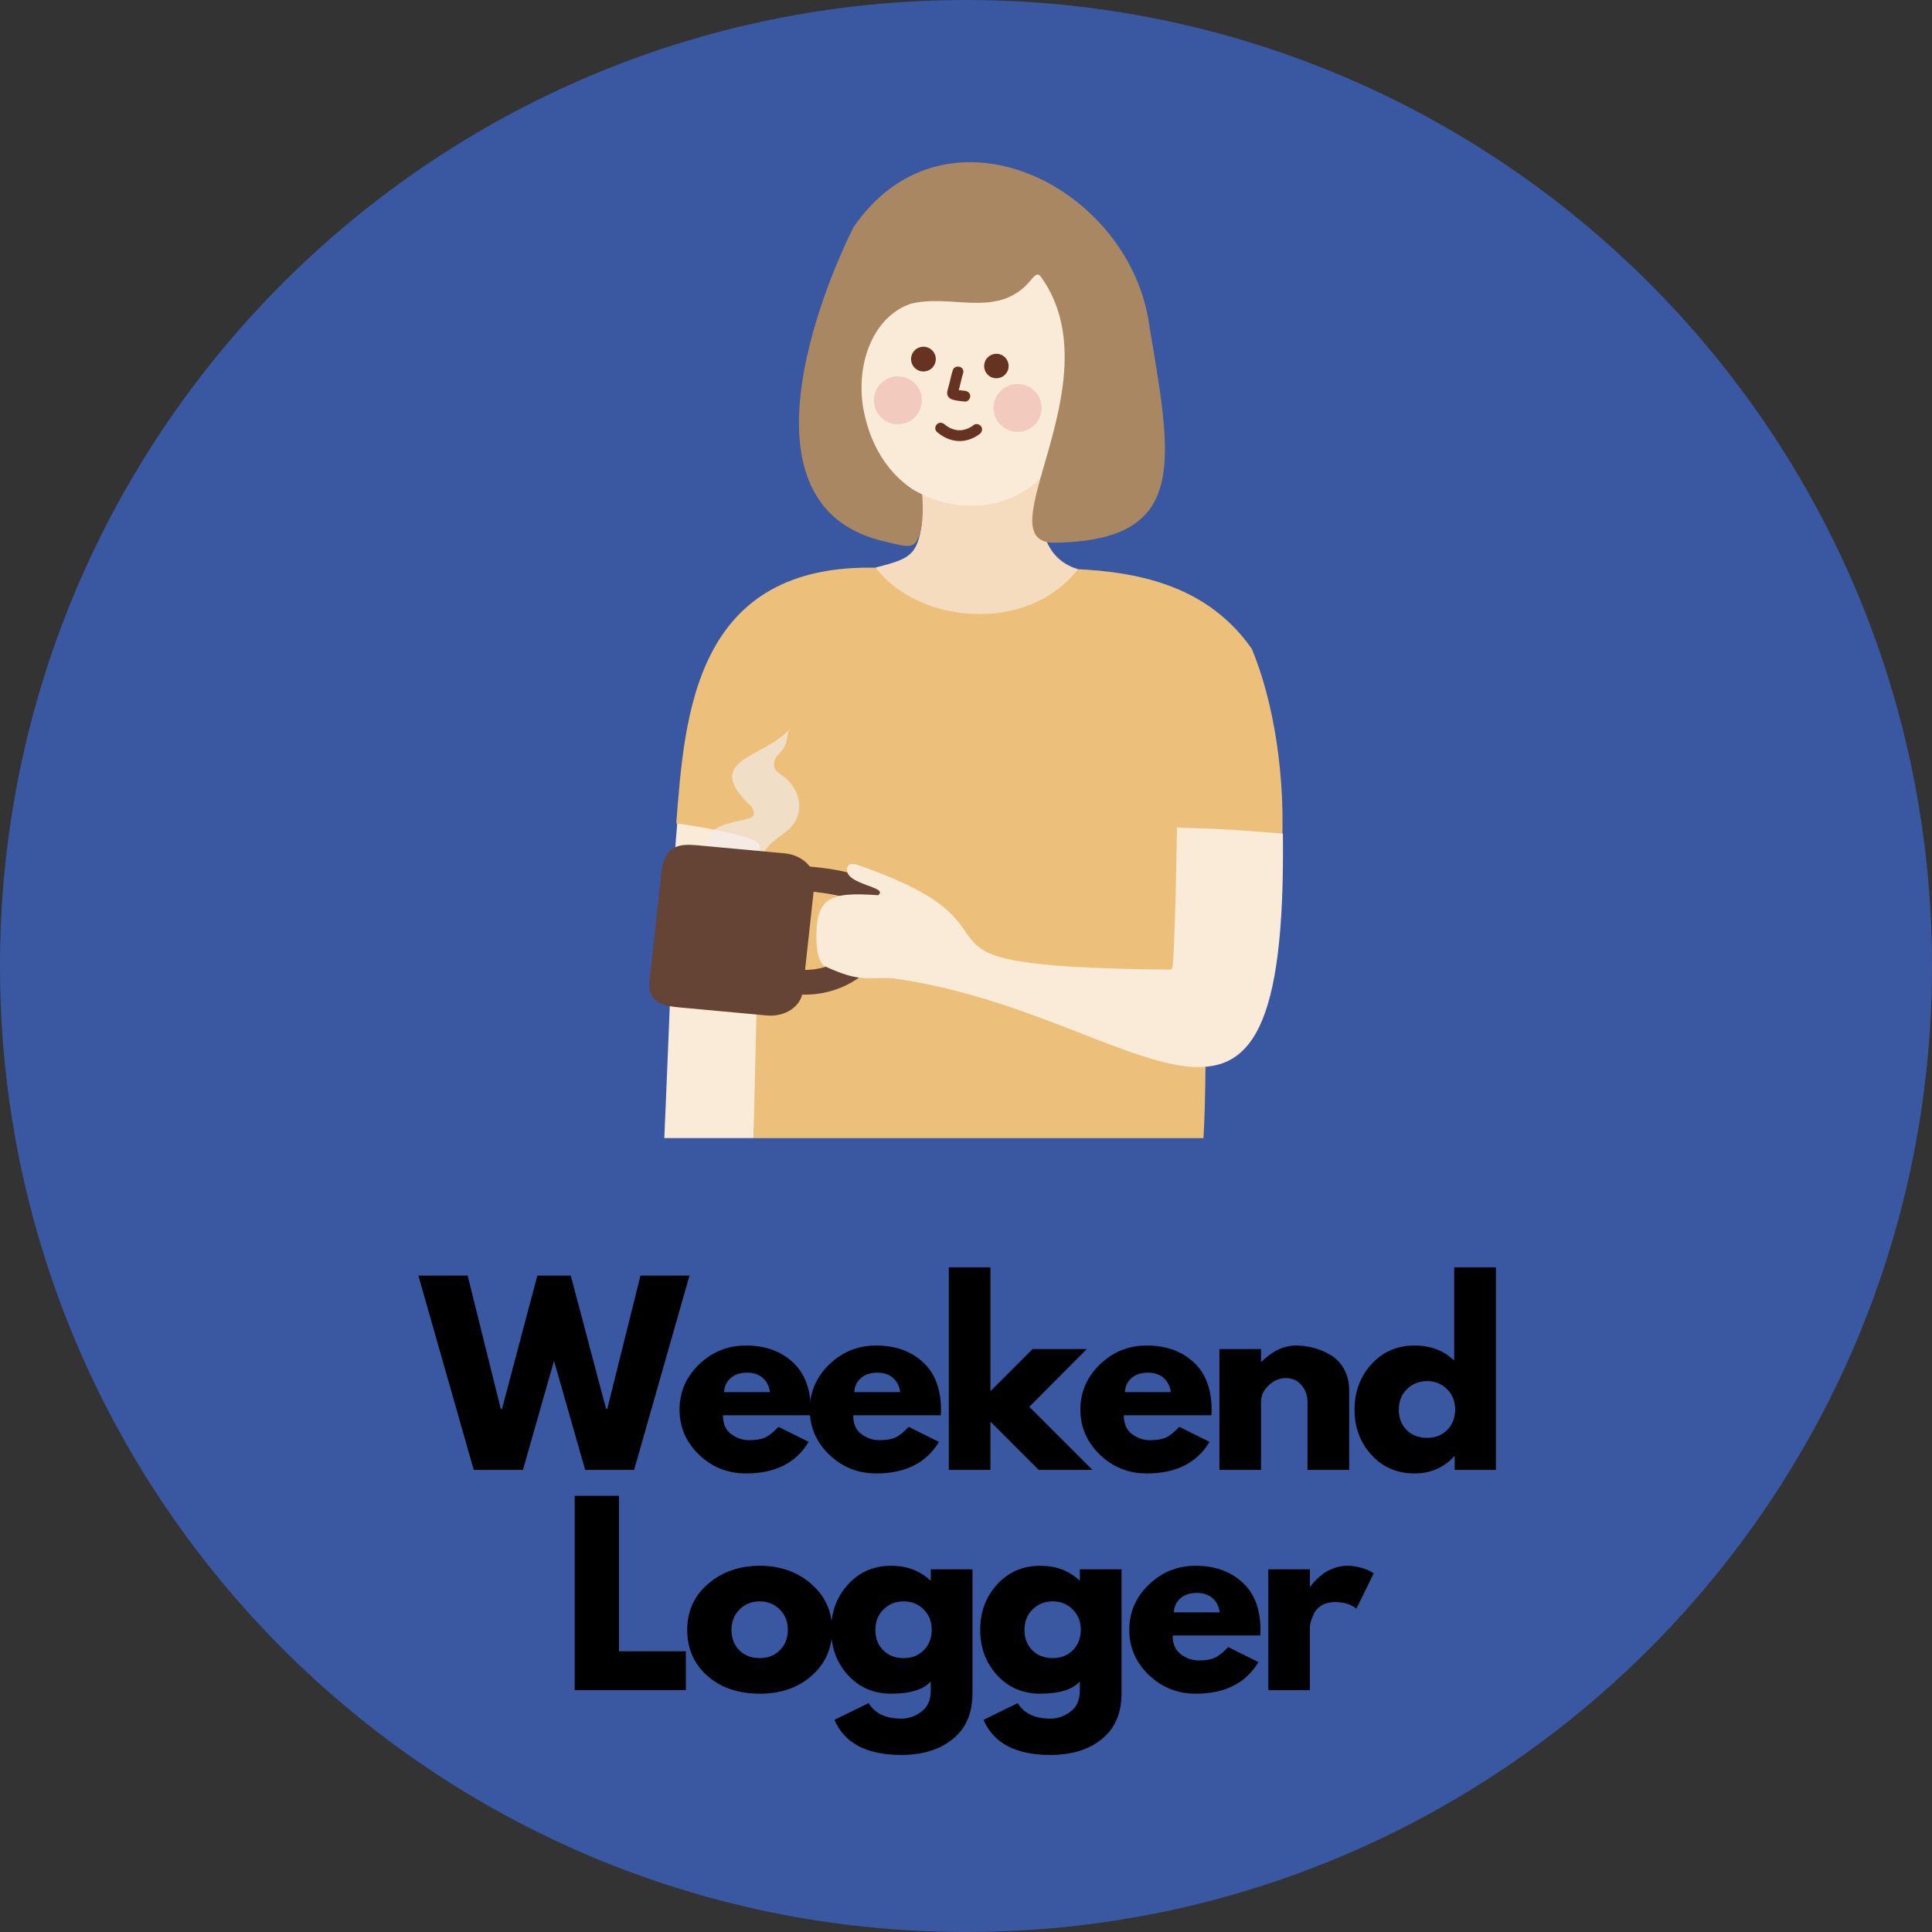 <svg xmlns="http://www.w3.org/2000/svg" xmlns:xlink="http://www.w3.org/1999/xlink" width="500" zoomAndPan="magnify" viewBox="0 0 375 375" height="500" preserveAspectRatio="xMidYMid meet" version="1.0"><rect x="0" y="0" width="375" height="375" fill="#333333" stroke="none"/><defs><g/><clipPath id="1180b870ee"><path d="M 187.5 0 C 83.945 0 0 83.945 0 187.5 C 0 291.055 83.945 375 187.5 375 C 291.055 375 375 291.055 375 187.5 C 375 83.945 291.055 0 187.5 0 " clip-rule="nonzero"/></clipPath><clipPath id="be11c39c6c"><path d="M 125.41 102 L 239 102 L 239 237.824 L 125.41 237.824 Z M 125.41 102 " clip-rule="nonzero"/></clipPath><clipPath id="e525a51a77"><path d="M 158 160 L 249.91 160 L 249.91 208 L 158 208 Z M 158 160 " clip-rule="nonzero"/></clipPath></defs><g clip-path="url(#1180b870ee)"><rect x="-37.5" width="450" fill="#3a57a1" y="-37.5" height="450" fill-opacity="1"/></g><path fill="#faebd9" d="M 132.055 153.152 C 137.191 154.426 145.141 156.617 150.297 156.758 C 150.09 163.348 146.246 220.898 146.246 220.898 L 128.941 220.898 C 128.941 220.898 130.617 182.879 130.949 166.895 C 131.012 163.91 132.055 153.152 132.055 153.152 " fill-opacity="1" fill-rule="nonzero"/><path fill="#ecc07b" d="M 233.594 220.906 C 234.543 204.855 233.594 170.664 233.594 170.664 C 233.594 170.664 248.246 173.508 248.711 166.57 C 249.773 150.734 247.086 135.77 242.977 125.938 C 226.406 102.289 191.879 113.523 170.676 110.211 C 134.629 109.035 132.902 139.133 131.262 159.809 C 131.262 159.809 147.523 162.039 147.492 164.191 C 147.332 177.766 146.246 220.914 146.246 220.914 " fill-opacity="1" fill-rule="nonzero"/><path fill="#f5dcbe" d="M 202.184 101.559 C 201.621 97.855 202.184 86.566 202.184 86.566 L 178.949 86.566 L 178.949 97.02 L 178.918 97.02 C 178.926 97.113 178.941 97.211 178.949 97.309 L 178.949 101.426 C 178.102 108.051 176.324 108.48 169.957 110.168 C 177.961 120.926 199.371 123.293 209.215 110.473 C 205.543 109.355 202.969 106.68 202.184 101.559 Z M 202.184 101.559 " fill-opacity="1" fill-rule="nonzero"/><path fill="#faebd9" d="M 208.043 78.227 C 205.359 109.613 162.219 101.617 165.883 70.484 C 164.691 24.789 219.824 39.172 208.043 78.227 Z M 208.043 78.227 " fill-opacity="1" fill-rule="nonzero"/><path fill="#a98762" d="M 164.332 46.859 C 156.242 64.465 145.402 99.047 171.617 105.074 C 174.559 105.746 176.805 106.613 177.793 105.199 C 179.668 102.52 178.992 96.012 178.992 96.012 C 178.992 96.012 170.195 92.445 167.68 79.887 C 165.945 71.211 169.156 61.645 176.691 58.984 C 184.312 56.988 192.953 61.613 199.223 55.32 C 200.543 53.996 201.25 52.402 202.168 53.906 C 216.523 74.281 190.535 105.594 204.801 105.34 C 230.582 104.895 227.598 89.992 223.156 63.645 C 219.684 36.094 183.465 18.074 165.648 44.125 " fill-opacity="1" fill-rule="nonzero"/><path fill="#f3cabe" d="M 178.434 75.605 C 178.57 75.875 178.68 76.16 178.762 76.453 C 178.844 76.75 178.898 77.047 178.918 77.352 C 178.941 77.656 178.934 77.961 178.898 78.262 C 178.859 78.566 178.793 78.863 178.699 79.152 C 178.602 79.441 178.48 79.719 178.328 79.988 C 178.18 80.254 178.004 80.5 177.805 80.73 C 177.605 80.965 177.383 81.172 177.145 81.359 C 176.902 81.551 176.645 81.711 176.371 81.848 C 176.098 81.988 175.816 82.098 175.52 82.18 C 175.227 82.258 174.926 82.312 174.621 82.336 C 174.316 82.355 174.012 82.352 173.707 82.312 C 173.402 82.277 173.105 82.211 172.816 82.113 C 172.523 82.02 172.246 81.895 171.98 81.746 C 171.715 81.594 171.465 81.418 171.234 81.219 C 171 81.02 170.793 80.801 170.602 80.562 C 170.414 80.32 170.25 80.062 170.113 79.793 C 169.977 79.52 169.867 79.234 169.785 78.941 C 169.703 78.648 169.652 78.348 169.629 78.043 C 169.605 77.738 169.613 77.434 169.648 77.133 C 169.688 76.828 169.754 76.531 169.848 76.242 C 169.945 75.953 170.066 75.676 170.219 75.41 C 170.371 75.145 170.543 74.895 170.742 74.664 C 170.945 74.434 171.164 74.223 171.406 74.035 C 171.645 73.848 171.902 73.684 172.176 73.547 C 172.449 73.41 172.734 73.301 173.027 73.219 C 173.324 73.137 173.621 73.082 173.93 73.062 C 174.234 73.039 174.539 73.047 174.84 73.082 C 175.145 73.121 175.441 73.188 175.73 73.281 C 176.023 73.379 176.301 73.5 176.566 73.652 C 176.832 73.801 177.082 73.977 177.312 74.176 C 177.547 74.375 177.758 74.594 177.945 74.836 C 178.133 75.074 178.297 75.332 178.434 75.605 Z M 178.434 75.605 " fill-opacity="1" fill-rule="nonzero"/><path fill="#f3cabe" d="M 200.812 75.895 C 201.027 76.109 201.223 76.344 201.391 76.598 C 201.562 76.852 201.703 77.117 201.82 77.402 C 201.938 77.684 202.027 77.973 202.086 78.273 C 202.145 78.574 202.176 78.875 202.176 79.18 C 202.176 79.484 202.145 79.789 202.086 80.086 C 202.027 80.387 201.938 80.676 201.82 80.961 C 201.703 81.242 201.562 81.508 201.391 81.762 C 201.223 82.016 201.027 82.254 200.812 82.469 C 200.594 82.684 200.359 82.875 200.105 83.047 C 199.852 83.215 199.582 83.359 199.301 83.477 C 199.016 83.594 198.727 83.68 198.426 83.742 C 198.125 83.801 197.824 83.828 197.516 83.828 C 197.211 83.828 196.91 83.801 196.609 83.742 C 196.309 83.68 196.016 83.594 195.734 83.477 C 195.453 83.359 195.184 83.215 194.93 83.047 C 194.676 82.875 194.438 82.684 194.223 82.469 C 194.008 82.254 193.812 82.016 193.645 81.762 C 193.473 81.512 193.332 81.242 193.215 80.961 C 193.098 80.68 193.008 80.387 192.949 80.086 C 192.887 79.789 192.859 79.484 192.859 79.18 C 192.859 78.875 192.887 78.574 192.949 78.273 C 193.008 77.973 193.098 77.684 193.215 77.402 C 193.328 77.121 193.473 76.852 193.645 76.598 C 193.812 76.344 194.008 76.109 194.223 75.895 C 194.438 75.676 194.676 75.484 194.93 75.316 C 195.184 75.145 195.453 75 195.734 74.887 C 196.016 74.77 196.309 74.68 196.609 74.621 C 196.91 74.562 197.211 74.531 197.516 74.531 C 197.824 74.531 198.125 74.562 198.426 74.621 C 198.727 74.68 199.016 74.77 199.301 74.887 C 199.582 75 199.852 75.145 200.105 75.316 C 200.359 75.484 200.594 75.676 200.812 75.895 Z M 200.812 75.895 " fill-opacity="1" fill-rule="nonzero"/><path fill="#663322" d="M 181.84 83.832 C 183.027 84.84 184.422 85.52 185.996 85.602 C 187.473 85.676 188.934 85.152 190.105 84.27 C 190.559 83.93 190.789 83.367 190.484 82.84 C 190.227 82.398 189.504 82.121 189.051 82.465 C 188.168 83.129 187.184 83.543 186.129 83.516 C 185.145 83.484 184.125 83.035 183.324 82.352 C 182.895 81.988 182.273 81.93 181.848 82.352 C 181.465 82.73 181.41 83.461 181.84 83.832 Z M 181.84 83.832 " fill-opacity="1" fill-rule="nonzero"/><path fill="#663322" d="M 184.93 71.883 C 184.551 73.074 184.34 74.32 183.984 75.52 C 183.883 75.883 183.777 76.242 183.883 76.621 C 184.008 77.09 184.395 77.414 184.848 77.555 C 185.617 77.793 186.484 77.859 187.281 77.945 C 187.844 78.008 188.324 77.422 188.324 76.902 C 188.324 76.289 187.844 75.918 187.281 75.859 C 186.641 75.793 185.898 75.746 185.297 75.504 C 185.453 75.594 185.602 75.68 185.758 75.77 C 185.766 75.785 185.781 75.801 185.789 75.82 C 185.832 76 185.887 76.172 185.93 76.348 C 185.938 76.43 185.914 76.363 185.93 76.289 C 185.945 76.215 185.973 76.148 185.996 76.074 C 186.039 75.918 186.086 75.762 186.129 75.605 C 186.227 75.238 186.316 74.867 186.402 74.496 C 186.566 73.809 186.73 73.113 186.938 72.438 C 187.348 71.148 185.328 70.602 184.93 71.883 Z M 184.93 71.883 " fill-opacity="1" fill-rule="nonzero"/><path stroke-linecap="butt" transform="matrix(0.068, -0.03, 0.03, 0.068, 56.267, 45.829)" fill-opacity="1" fill="#663322" fill-rule="nonzero" stroke-linejoin="miter" d="M 1414.09 961.674 C 1414.126 965.664 1413.355 969.53 1411.817 973.177 C 1410.28 976.823 1408.109 980.078 1405.327 982.892 C 1402.475 985.733 1399.235 987.886 1395.584 989.399 C 1391.913 990.961 1388.082 991.704 1384.119 991.698 C 1380.108 991.671 1376.296 990.926 1372.636 989.44 C 1368.948 987.885 1365.701 985.716 1362.895 982.934 C 1360.062 980.082 1357.916 976.84 1356.362 973.166 C 1354.857 969.513 1354.12 965.678 1354.083 961.689 C 1354.095 957.72 1354.845 953.902 1356.404 950.207 C 1357.893 946.54 1360.063 943.285 1362.894 940.492 C 1365.677 937.678 1368.938 935.477 1372.637 933.985 C 1376.287 932.472 1380.139 931.68 1384.102 931.686 C 1388.065 931.692 1391.925 932.459 1395.564 933.993 C 1399.273 935.5 1402.52 937.668 1405.305 940.499 C 1408.111 943.281 1410.305 946.544 1411.811 950.197 C 1413.343 953.919 1414.101 957.706 1414.09 961.674 Z M 1414.09 961.674 " stroke="#663322" stroke-width="4.695" stroke-opacity="1" stroke-miterlimit="10"/><path stroke-linecap="butt" transform="matrix(0.052, -0.052, 0.052, 0.052, 59.871, 103.39)" fill-opacity="1" fill="#663322" fill-rule="nonzero" stroke-linejoin="miter" d="M 1624.91 972.908 C 1624.906 976.859 1624.119 980.699 1622.624 984.353 C 1621.093 988.044 1618.928 991.326 1616.13 994.124 C 1613.331 996.922 1610.049 999.087 1606.358 1000.618 C 1602.704 1002.113 1598.865 1002.899 1594.914 1002.903 C 1590.926 1002.87 1587.088 1002.165 1583.437 1000.603 C 1579.749 999.079 1576.471 996.921 1573.679 994.128 C 1570.849 991.298 1568.728 988.058 1567.204 984.37 C 1565.642 980.719 1564.901 976.843 1564.905 972.893 C 1564.909 968.942 1565.658 965.065 1567.19 961.449 C 1568.722 957.757 1570.849 954.513 1573.685 951.677 C 1576.483 948.879 1579.765 946.715 1583.419 945.22 C 1587.073 943.651 1590.95 942.902 1594.9 942.898 C 1598.851 942.894 1602.689 943.673 1606.377 945.198 C 1610.065 946.722 1613.306 948.843 1616.135 951.673 C 1618.928 954.466 1621.086 957.743 1622.611 961.431 C 1624.135 965.12 1624.876 968.92 1624.91 972.908 Z M 1624.91 972.908 " stroke="#663322" stroke-width="4.695" stroke-opacity="1" stroke-miterlimit="10"/><path fill="#f3ebe8" d="M 137.641 164.23 C 136.484 160.012 142.703 159.699 145.723 158.742 C 146.773 158.195 146.293 157.109 145.707 156.398 C 135.988 147.289 148.465 147.188 153.457 141.324 C 152.359 142.691 153.297 144.195 151.441 146.047 C 150.52 146.965 150.141 147.637 150.246 148.652 C 150.363 149.844 151.902 150.496 152.59 151.109 C 155.32 153.574 156.203 157.684 153.504 160.574 C 151.648 162.543 148.199 163.832 148.004 166.746 " fill-opacity="0.698" fill-rule="nonzero"/><path fill="#664435" d="M 148.859 197.102 L 131.969 195.547 C 128.457 195.223 125.438 194.621 126.152 189.766 L 128.449 168.68 C 129.312 164.039 131.887 163.75 135.395 164.074 L 152.285 165.629 C 155.797 165.953 158.414 168.555 158.102 171.41 L 155.801 192.496 C 155.492 195.355 152.367 197.43 148.859 197.102 Z M 148.859 197.102 " fill-opacity="1" fill-rule="nonzero"/><g clip-path="url(#be11c39c6c)"><path stroke-linecap="butt" transform="matrix(0.074, 0, 0, 0.074, 76.254, -1.206)" fill="none" stroke-linejoin="miter" d="M 1072.222 2319.715 C 1179.902 2329.582 1284.107 2343.299 1273.787 2438.11 C 1263.519 2532.921 1167.897 2601.721 1060.217 2591.802 " stroke="#664435" stroke-width="64.919" stroke-opacity="1" stroke-miterlimit="10"/></g><g clip-path="url(#e525a51a77)"><path fill="#faebd9" d="M 229.438 160.668 L 228.438 160.566 C 228.422 162.172 228.23 178.008 227.695 186.672 C 227.645 187.5 227.629 188.203 227.094 188.203 C 167.613 187.59 204.758 180.918 166.047 167.746 C 164.207 167.422 164.406 168.738 164.406 168.746 C 164.164 171.754 172.664 172.145 170.434 173.758 C 161.098 173.121 158.133 173.988 158.496 182.953 C 158.586 185.211 159.141 187.113 160.211 187.602 C 167.055 190.75 168.086 189.602 173.406 189.891 C 222.398 196.777 249.883 237.824 249.008 161.801 C 238.387 160.973 238.461 160.949 229.438 160.668 Z M 229.438 160.668 " fill-opacity="1" fill-rule="nonzero"/></g><g fill="#000000" fill-opacity="1"><g transform="translate(81.892, 285.307)"><g><path d="M 31.688 0 L 25.641 -21.172 L 19.609 0 L 10.062 0 L -0.688 -37.719 L 8.875 -37.719 L 15.312 -11.844 L 15.547 -11.844 L 22.406 -37.719 L 28.891 -37.719 L 35.75 -11.844 L 35.984 -11.844 L 42.422 -37.719 L 51.938 -37.719 L 41.188 0 Z M 31.688 0 "/></g></g></g><g fill="#000000" fill-opacity="1"><g transform="translate(130.852, 285.307)"><g><path d="M 26.469 -10.609 L 9.469 -10.609 C 9.469 -8.961 10 -7.742 11.062 -6.953 C 12.133 -6.16 13.289 -5.766 14.531 -5.766 C 15.844 -5.766 16.879 -5.938 17.641 -6.281 C 18.41 -6.633 19.281 -7.328 20.25 -8.359 L 26.109 -5.438 C 23.672 -1.352 19.613 0.688 13.938 0.688 C 10.406 0.688 7.375 -0.52 4.844 -2.938 C 2.312 -5.363 1.047 -8.285 1.047 -11.703 C 1.047 -15.117 2.312 -18.047 4.844 -20.484 C 7.375 -22.922 10.406 -24.141 13.938 -24.141 C 17.656 -24.141 20.68 -23.062 23.016 -20.906 C 25.348 -18.758 26.516 -15.691 26.516 -11.703 C 26.516 -11.148 26.5 -10.785 26.469 -10.609 Z M 9.688 -15.094 L 18.609 -15.094 C 18.422 -16.312 17.938 -17.242 17.156 -17.891 C 16.383 -18.547 15.391 -18.875 14.172 -18.875 C 12.828 -18.875 11.758 -18.523 10.969 -17.828 C 10.176 -17.129 9.75 -16.219 9.688 -15.094 Z M 9.688 -15.094 "/></g></g></g><g fill="#000000" fill-opacity="1"><g transform="translate(156.132, 285.307)"><g><path d="M 26.469 -10.609 L 9.469 -10.609 C 9.469 -8.961 10 -7.742 11.062 -6.953 C 12.133 -6.16 13.289 -5.766 14.531 -5.766 C 15.844 -5.766 16.879 -5.938 17.641 -6.281 C 18.41 -6.633 19.281 -7.328 20.25 -8.359 L 26.109 -5.438 C 23.672 -1.352 19.613 0.688 13.938 0.688 C 10.406 0.688 7.375 -0.52 4.844 -2.938 C 2.312 -5.363 1.047 -8.285 1.047 -11.703 C 1.047 -15.117 2.312 -18.047 4.844 -20.484 C 7.375 -22.922 10.406 -24.141 13.938 -24.141 C 17.656 -24.141 20.68 -23.062 23.016 -20.906 C 25.348 -18.758 26.516 -15.691 26.516 -11.703 C 26.516 -11.148 26.5 -10.785 26.469 -10.609 Z M 9.688 -15.094 L 18.609 -15.094 C 18.422 -16.312 17.938 -17.242 17.156 -17.891 C 16.383 -18.547 15.391 -18.875 14.172 -18.875 C 12.828 -18.875 11.758 -18.523 10.969 -17.828 C 10.176 -17.129 9.75 -16.219 9.688 -15.094 Z M 9.688 -15.094 "/></g></g></g><g fill="#000000" fill-opacity="1"><g transform="translate(181.412, 285.307)"><g><path d="M 29.531 -23.453 L 18.375 -12.25 L 30.625 0 L 20.203 0 L 10.828 -9.375 L 10.828 0 L 2.75 0 L 2.75 -39.312 L 10.828 -39.312 L 10.828 -15.266 L 19.016 -23.453 Z M 29.531 -23.453 "/></g></g></g><g fill="#000000" fill-opacity="1"><g transform="translate(208.657, 285.307)"><g><path d="M 26.469 -10.609 L 9.469 -10.609 C 9.469 -8.961 10 -7.742 11.062 -6.953 C 12.133 -6.16 13.289 -5.766 14.531 -5.766 C 15.844 -5.766 16.879 -5.938 17.641 -6.281 C 18.41 -6.633 19.281 -7.328 20.25 -8.359 L 26.109 -5.438 C 23.672 -1.352 19.613 0.688 13.938 0.688 C 10.406 0.688 7.375 -0.52 4.844 -2.938 C 2.312 -5.363 1.047 -8.285 1.047 -11.703 C 1.047 -15.117 2.312 -18.047 4.844 -20.484 C 7.375 -22.922 10.406 -24.141 13.938 -24.141 C 17.656 -24.141 20.68 -23.062 23.016 -20.906 C 25.348 -18.758 26.516 -15.691 26.516 -11.703 C 26.516 -11.148 26.5 -10.785 26.469 -10.609 Z M 9.688 -15.094 L 18.609 -15.094 C 18.422 -16.312 17.938 -17.242 17.156 -17.891 C 16.383 -18.547 15.391 -18.875 14.172 -18.875 C 12.828 -18.875 11.758 -18.523 10.969 -17.828 C 10.176 -17.129 9.75 -16.219 9.688 -15.094 Z M 9.688 -15.094 "/></g></g></g><g fill="#000000" fill-opacity="1"><g transform="translate(233.937, 285.307)"><g><path d="M 2.75 0 L 2.75 -23.453 L 10.828 -23.453 L 10.828 -20.984 L 10.922 -20.984 C 13.023 -23.086 15.266 -24.141 17.641 -24.141 C 18.805 -24.141 19.957 -23.984 21.094 -23.672 C 22.238 -23.367 23.336 -22.898 24.391 -22.266 C 25.441 -21.629 26.297 -20.723 26.953 -19.547 C 27.609 -18.367 27.938 -17.004 27.938 -15.453 L 27.938 0 L 19.844 0 L 19.844 -13.266 C 19.844 -14.484 19.453 -15.547 18.672 -16.453 C 17.898 -17.367 16.891 -17.828 15.641 -17.828 C 14.422 -17.828 13.312 -17.352 12.312 -16.406 C 11.32 -15.469 10.828 -14.422 10.828 -13.266 L 10.828 0 Z M 2.75 0 "/></g></g></g><g fill="#000000" fill-opacity="1"><g transform="translate(261.868, 285.307)"><g><path d="M 4.344 -2.891 C 2.145 -5.285 1.047 -8.223 1.047 -11.703 C 1.047 -15.18 2.145 -18.125 4.344 -20.531 C 6.539 -22.938 9.328 -24.141 12.703 -24.141 C 15.816 -24.141 18.379 -23.164 20.391 -21.219 L 20.391 -39.312 L 28.484 -39.312 L 28.484 0 L 20.484 0 L 20.484 -2.656 L 20.391 -2.656 C 18.379 -0.426 15.816 0.688 12.703 0.688 C 9.328 0.688 6.539 -0.504 4.344 -2.891 Z M 11.219 -15.672 C 10.164 -14.641 9.641 -13.316 9.641 -11.703 C 9.641 -10.086 10.145 -8.77 11.156 -7.75 C 12.164 -6.727 13.492 -6.219 15.141 -6.219 C 16.723 -6.219 18.023 -6.734 19.047 -7.766 C 20.066 -8.805 20.578 -10.117 20.578 -11.703 C 20.578 -13.316 20.051 -14.641 19 -15.672 C 17.945 -16.711 16.66 -17.234 15.141 -17.234 C 13.578 -17.234 12.27 -16.711 11.219 -15.672 Z M 11.219 -15.672 "/></g></g></g><g fill="#000000" fill-opacity="1"><g transform="translate(108.798, 328.057)"><g><path d="M 11.344 -37.719 L 11.344 -7.547 L 24.328 -7.547 L 24.328 0 L 2.75 0 L 2.75 -37.719 Z M 11.344 -37.719 "/></g></g></g><g fill="#000000" fill-opacity="1"><g transform="translate(132.341, 328.057)"><g><path d="M 4.953 -2.781 C 2.348 -5.102 1.047 -8.078 1.047 -11.703 C 1.047 -15.328 2.398 -18.305 5.109 -20.641 C 7.828 -22.973 11.18 -24.141 15.172 -24.141 C 19.109 -24.141 22.426 -22.961 25.125 -20.609 C 27.82 -18.266 29.172 -15.297 29.172 -11.703 C 29.172 -8.109 27.852 -5.145 25.219 -2.812 C 22.582 -0.477 19.234 0.688 15.172 0.688 C 10.973 0.688 7.566 -0.469 4.953 -2.781 Z M 11.219 -15.672 C 10.164 -14.641 9.641 -13.316 9.641 -11.703 C 9.641 -10.086 10.145 -8.77 11.156 -7.75 C 12.164 -6.727 13.492 -6.219 15.141 -6.219 C 16.723 -6.219 18.023 -6.734 19.047 -7.766 C 20.066 -8.805 20.578 -10.117 20.578 -11.703 C 20.578 -13.316 20.051 -14.641 19 -15.672 C 17.945 -16.711 16.66 -17.234 15.141 -17.234 C 13.578 -17.234 12.27 -16.711 11.219 -15.672 Z M 11.219 -15.672 "/></g></g></g><g fill="#000000" fill-opacity="1"><g transform="translate(160.272, 328.057)"><g><path d="M 1.688 5.766 L 8.328 2.516 C 9.547 4.523 11.66 5.531 14.672 5.531 C 16.078 5.531 17.379 5.078 18.578 4.172 C 19.785 3.273 20.391 1.898 20.391 0.047 L 20.391 -1.688 C 18.953 -0.102 16.391 0.688 12.703 0.688 C 9.328 0.688 6.539 -0.504 4.344 -2.891 C 2.145 -5.285 1.047 -8.223 1.047 -11.703 C 1.047 -15.18 2.145 -18.125 4.344 -20.531 C 6.539 -22.938 9.328 -24.141 12.703 -24.141 C 15.723 -24.141 18.238 -23.207 20.25 -21.344 L 20.391 -21.344 L 20.391 -23.453 L 28.484 -23.453 L 28.484 0.641 C 28.484 4.453 27.219 7.395 24.688 9.469 C 22.156 11.539 18.816 12.578 14.672 12.578 C 7.973 12.578 3.645 10.305 1.688 5.766 Z M 11.219 -15.672 C 10.164 -14.641 9.641 -13.316 9.641 -11.703 C 9.641 -10.086 10.145 -8.77 11.156 -7.75 C 12.164 -6.727 13.492 -6.219 15.141 -6.219 C 16.723 -6.219 18.023 -6.734 19.047 -7.766 C 20.066 -8.805 20.578 -10.117 20.578 -11.703 C 20.578 -13.316 20.051 -14.641 19 -15.672 C 17.945 -16.711 16.66 -17.234 15.141 -17.234 C 13.578 -17.234 12.27 -16.711 11.219 -15.672 Z M 11.219 -15.672 "/></g></g></g><g fill="#000000" fill-opacity="1"><g transform="translate(189.209, 328.057)"><g><path d="M 1.688 5.766 L 8.328 2.516 C 9.547 4.523 11.66 5.531 14.672 5.531 C 16.078 5.531 17.379 5.078 18.578 4.172 C 19.785 3.273 20.391 1.898 20.391 0.047 L 20.391 -1.688 C 18.953 -0.102 16.391 0.688 12.703 0.688 C 9.328 0.688 6.539 -0.504 4.344 -2.891 C 2.145 -5.285 1.047 -8.223 1.047 -11.703 C 1.047 -15.18 2.145 -18.125 4.344 -20.531 C 6.539 -22.938 9.328 -24.141 12.703 -24.141 C 15.723 -24.141 18.238 -23.207 20.25 -21.344 L 20.391 -21.344 L 20.391 -23.453 L 28.484 -23.453 L 28.484 0.641 C 28.484 4.453 27.219 7.395 24.688 9.469 C 22.156 11.539 18.816 12.578 14.672 12.578 C 7.973 12.578 3.645 10.305 1.688 5.766 Z M 11.219 -15.672 C 10.164 -14.641 9.641 -13.316 9.641 -11.703 C 9.641 -10.086 10.145 -8.77 11.156 -7.75 C 12.164 -6.727 13.492 -6.219 15.141 -6.219 C 16.723 -6.219 18.023 -6.734 19.047 -7.766 C 20.066 -8.805 20.578 -10.117 20.578 -11.703 C 20.578 -13.316 20.051 -14.641 19 -15.672 C 17.945 -16.711 16.66 -17.234 15.141 -17.234 C 13.578 -17.234 12.27 -16.711 11.219 -15.672 Z M 11.219 -15.672 "/></g></g></g><g fill="#000000" fill-opacity="1"><g transform="translate(218.146, 328.057)"><g><path d="M 26.469 -10.609 L 9.469 -10.609 C 9.469 -8.961 10 -7.742 11.062 -6.953 C 12.133 -6.16 13.289 -5.766 14.531 -5.766 C 15.844 -5.766 16.879 -5.938 17.641 -6.281 C 18.41 -6.633 19.281 -7.328 20.25 -8.359 L 26.109 -5.438 C 23.672 -1.352 19.613 0.688 13.938 0.688 C 10.406 0.688 7.375 -0.52 4.844 -2.938 C 2.312 -5.363 1.047 -8.285 1.047 -11.703 C 1.047 -15.117 2.312 -18.047 4.844 -20.484 C 7.375 -22.922 10.406 -24.141 13.938 -24.141 C 17.656 -24.141 20.68 -23.062 23.016 -20.906 C 25.348 -18.758 26.516 -15.691 26.516 -11.703 C 26.516 -11.148 26.5 -10.785 26.469 -10.609 Z M 9.688 -15.094 L 18.609 -15.094 C 18.422 -16.312 17.938 -17.242 17.156 -17.891 C 16.383 -18.547 15.391 -18.875 14.172 -18.875 C 12.828 -18.875 11.758 -18.523 10.969 -17.828 C 10.176 -17.129 9.75 -16.219 9.688 -15.094 Z M 9.688 -15.094 "/></g></g></g><g fill="#000000" fill-opacity="1"><g transform="translate(243.426, 328.057)"><g><path d="M 2.75 0 L 2.75 -23.453 L 10.828 -23.453 L 10.828 -20.078 L 10.922 -20.078 C 10.984 -20.191 11.082 -20.336 11.219 -20.516 C 11.352 -20.703 11.648 -21.023 12.109 -21.484 C 12.566 -21.941 13.055 -22.352 13.578 -22.719 C 14.098 -23.082 14.77 -23.41 15.594 -23.703 C 16.414 -23.992 17.254 -24.141 18.109 -24.141 C 18.992 -24.141 19.859 -24.016 20.703 -23.766 C 21.555 -23.523 22.18 -23.285 22.578 -23.047 L 23.219 -22.672 L 19.844 -15.812 C 18.832 -16.664 17.43 -17.094 15.641 -17.094 C 14.66 -17.094 13.816 -16.879 13.109 -16.453 C 12.41 -16.023 11.914 -15.504 11.625 -14.891 C 11.344 -14.285 11.141 -13.77 11.016 -13.344 C 10.891 -12.914 10.828 -12.582 10.828 -12.344 L 10.828 0 Z M 2.75 0 "/></g></g></g></svg>